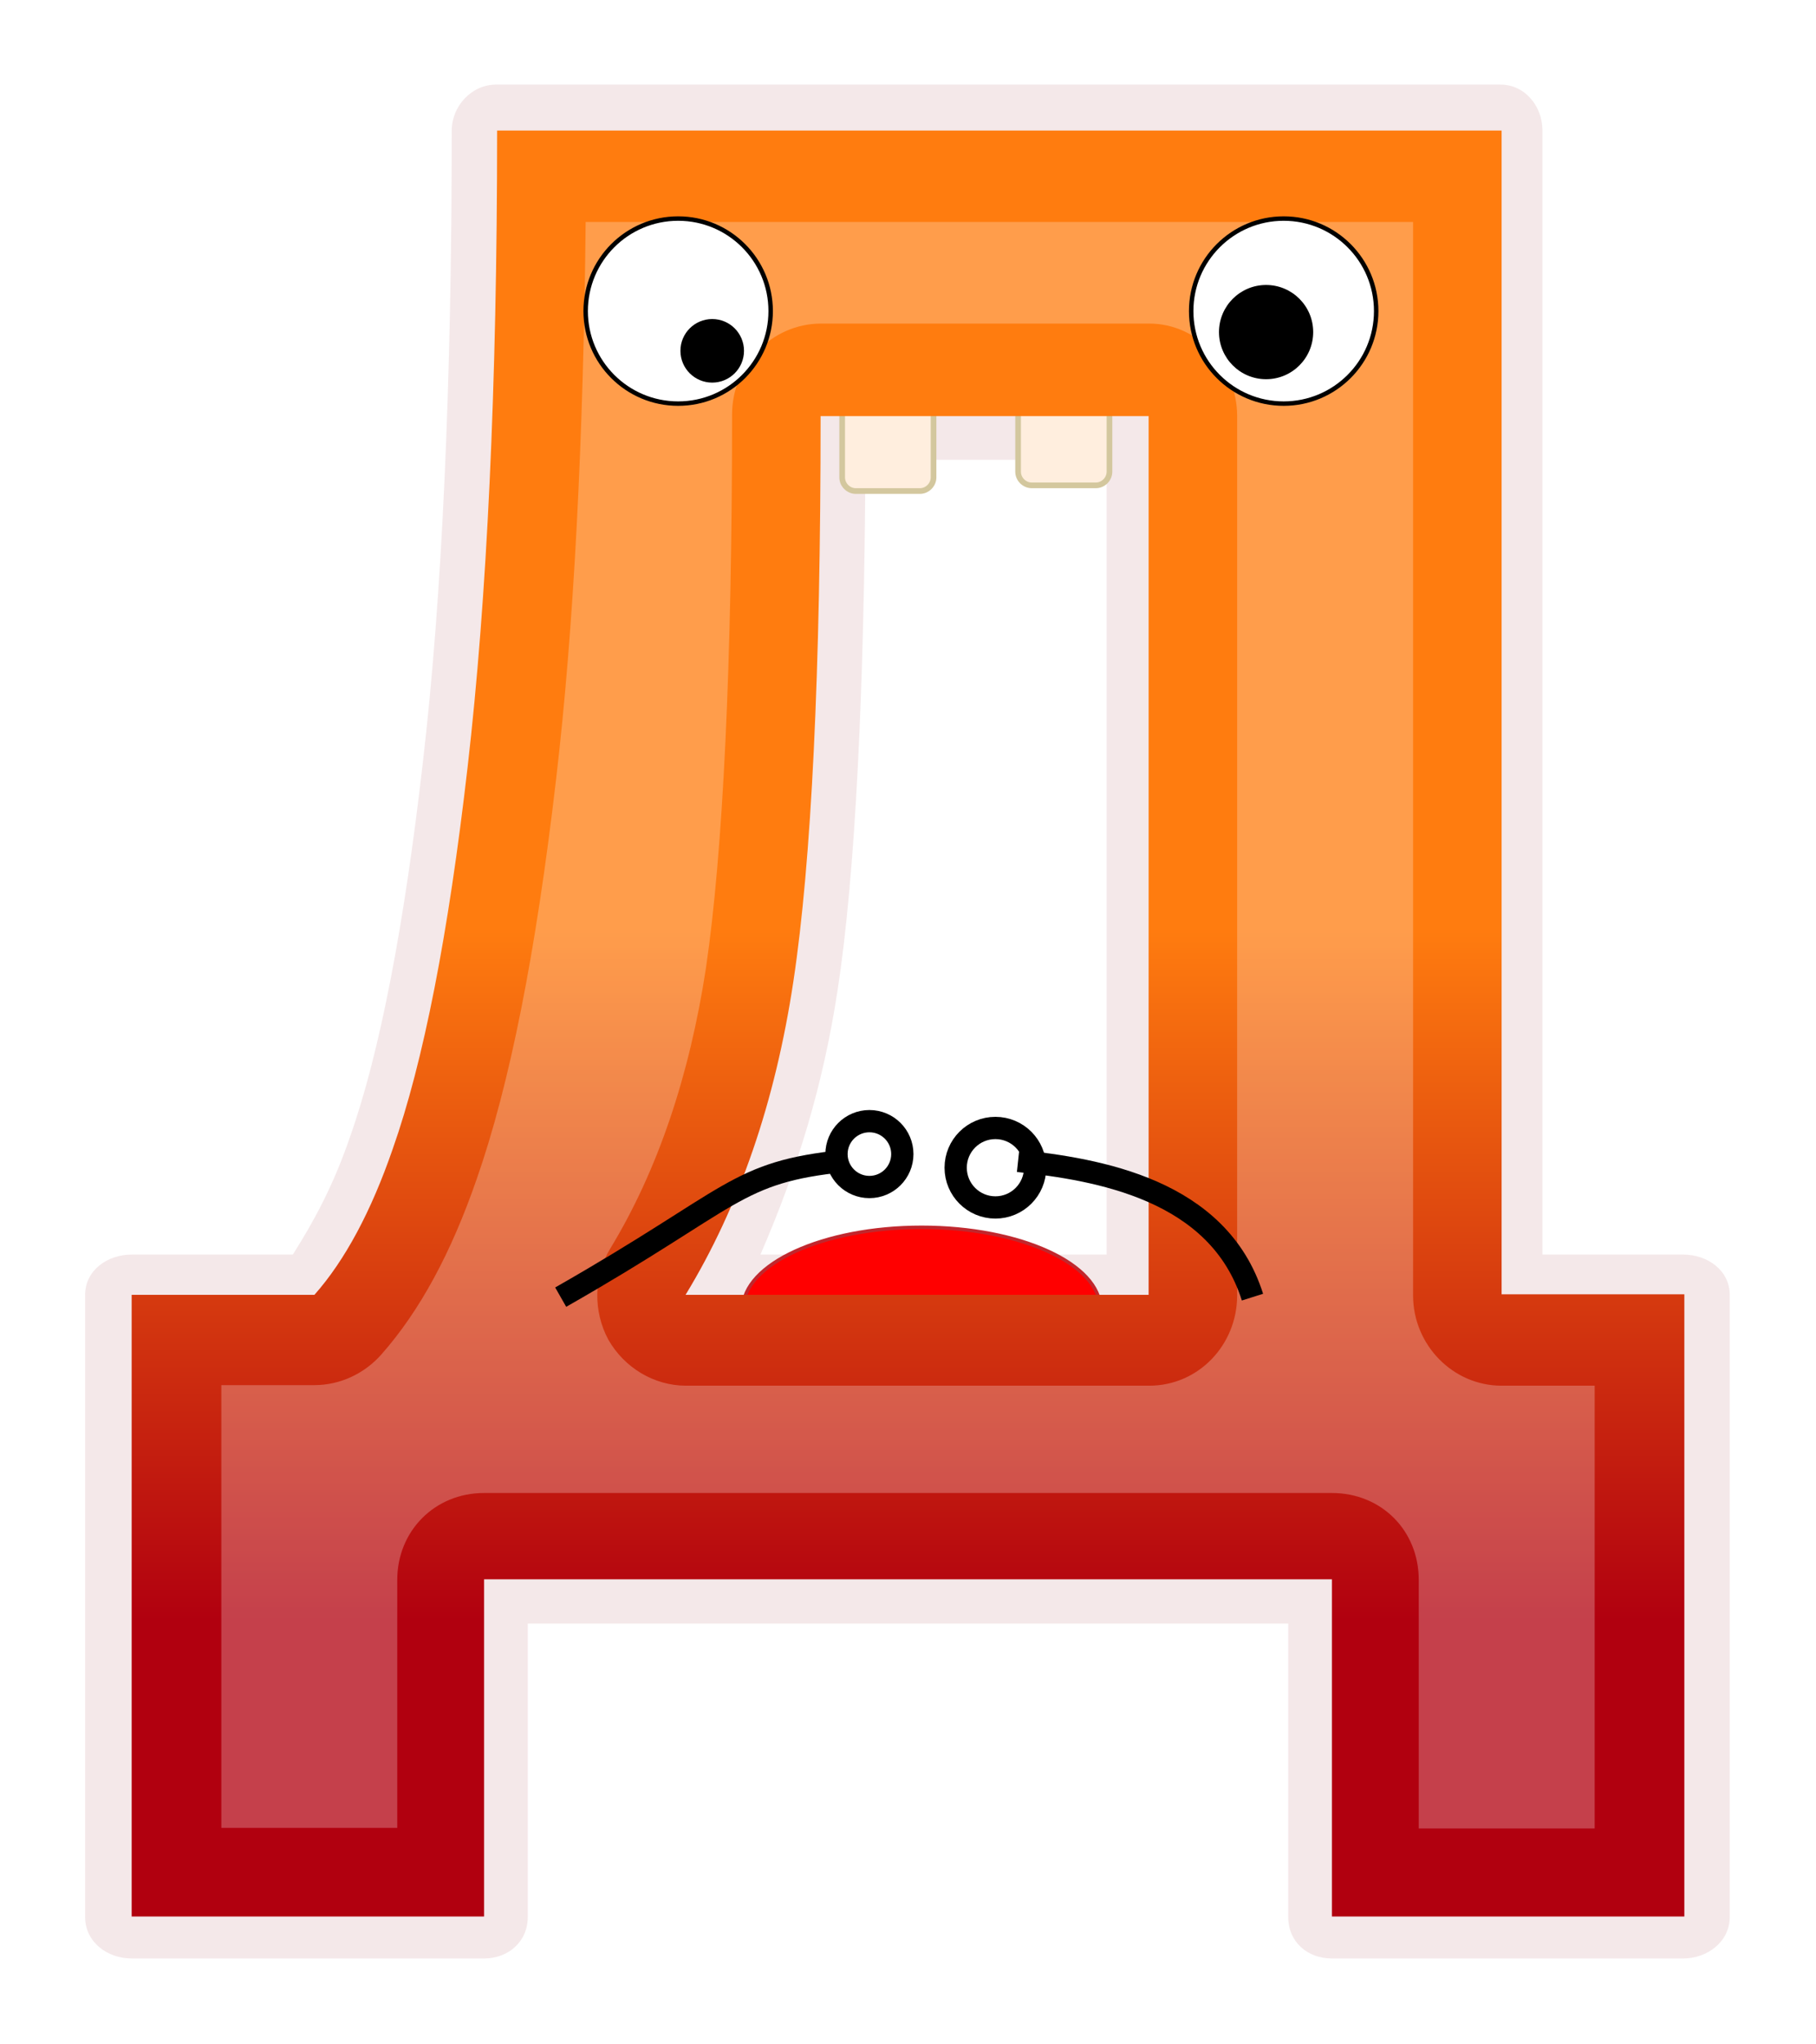 <svg xmlns="http://www.w3.org/2000/svg" width="320" height="360.1" viewBox="0 0 320 360.1"><filter id="a"><feGaussianBlur stdDeviation="7"/></filter><path fill="#82000A" filter="url(#a)" d="M234.7 345c-4.3 0-7.7-2.9-7.7-7.3V286H93v51.7c0 4.3-3.4 7.3-7.7 7.3H23.2c-4.3 0-8.2-2.9-8.2-7.3V228.1c0-4.3 3.9-7.1 8.2-7.1h28.4c3.8-6 7.2-12.3 10.1-20.8 5.2-14.7 9.5-37 12.8-65.8 3.4-29.1 5.1-66.7 5.1-111.4 0-4.3 3.5-8.1 7.8-8.1h177c4.3 0 7.4 3.8 7.4 8.1v198h24.8c4.3 0 8.2 2.8 8.2 7.1v109.6c0 4.3-3.9 7.3-8.2 7.3h-61.9zM195 221V81h-42.5c-.2 41-1.8 73.2-4.9 93.4-2.6 17-7.1 31.6-13.6 46.6h61z" opacity=".3"/><path fill="#FFEEDE" stroke="#D3C79E" stroke-miterlimit="10" d="M164.5 84.1c0 1.3-1.1 2.4-2.4 2.4h-11.3c-1.3 0-2.4-1.1-2.4-2.4V72.9c0-1.3 1.1-2.4 2.4-2.4h11.3c1.3 0 2.4 1.1 2.4 2.4v11.2zm31-1c0 1.3-1.1 2.4-2.4 2.4h-11.3c-1.3 0-2.4-1.1-2.4-2.4V71.9c0-1.3 1.1-2.4 2.4-2.4h11.3c1.3 0 2.4 1.1 2.4 2.4v11.2z"/><ellipse fill="#F00" stroke="#C1272D" stroke-width=".616" stroke-miterlimit="10" cx="162.4" cy="230.6" rx="31.5" ry="14.4"/><linearGradient id="b" gradientUnits="userSpaceOnUse" x1="160.014" y1="285.507" x2="160.014" y2="163.512"><stop offset="0" stop-color="#B1000F"/><stop offset="1" stop-color="#FF7C0F"/></linearGradient><path fill="url(#b)" d="M23.2 337.7V228.1h32.2c5.4-6.1 10-14.7 13.8-25.7 5.4-15.3 9.8-37.7 13.2-67.3 3.4-29.5 5.2-66.9 5.2-112.1h177v205h32.2v109.6h-62.1v-59.4H85.3v59.4H23.2zM202.5 73.3h-57.9c0 45.2-1.6 78.4-4.8 99.6-3.2 21.2-9.5 39.6-19 55.2h81.6V73.3z"/><path fill="#FFF" d="M250 322v-43.7c0-8.7-6.6-15.3-15.3-15.3H85.3c-8.7 0-15.3 6.7-15.3 15.3V322H39v-78h16.4c4.5 0 8.8-2 11.8-5.4 6.8-7.7 12.3-17.9 16.8-30.9 5.8-16.6 10.4-39.6 14-70.5 3.1-26.5 4.8-59.1 5.2-98.1H249v189.1c0 8.7 7 15.9 15.6 15.9H281v78h-31zM144.7 57C136 57 129 64.3 129 73c0 44.2-1.6 77.1-4.6 97.5-2.9 19-8.5 35.7-16.9 49.5-2.9 4.8-3 11-.3 16 2.8 4.9 8 8.1 13.7 8.1h81.6c8.7 0 15.5-7.2 15.5-15.9V73.3c0-8.7-6.8-16.3-15.5-16.3h-57.8z" opacity=".5" filter="url(#a)"/><circle fill="#FFF" stroke="#000" stroke-width=".785" stroke-miterlimit="10" cx="119.5" cy="54.8" r="16.3"/><circle fill="#FFF" stroke="#000" stroke-width=".785" stroke-miterlimit="10" cx="226.2" cy="54.8" r="16.3"/><circle cx="125.5" cy="61.8" r="5.6"/><circle cx="223.1" cy="58.5" r="8.3"/><path fill="none" stroke="#000" stroke-width="3.923" stroke-miterlimit="10" d="M98.8 228.5c30.9-17.6 30.6-22 50-24m71.9 24c-6-19-27.2-22.5-41.3-24"/><circle fill="none" stroke="#000" stroke-width="3.923" stroke-miterlimit="10" cx="153.2" cy="203.3" r="5.8"/><circle fill="none" stroke="#000" stroke-width="3.923" stroke-miterlimit="10" cx="175.4" cy="205.7" r="7"/></svg>